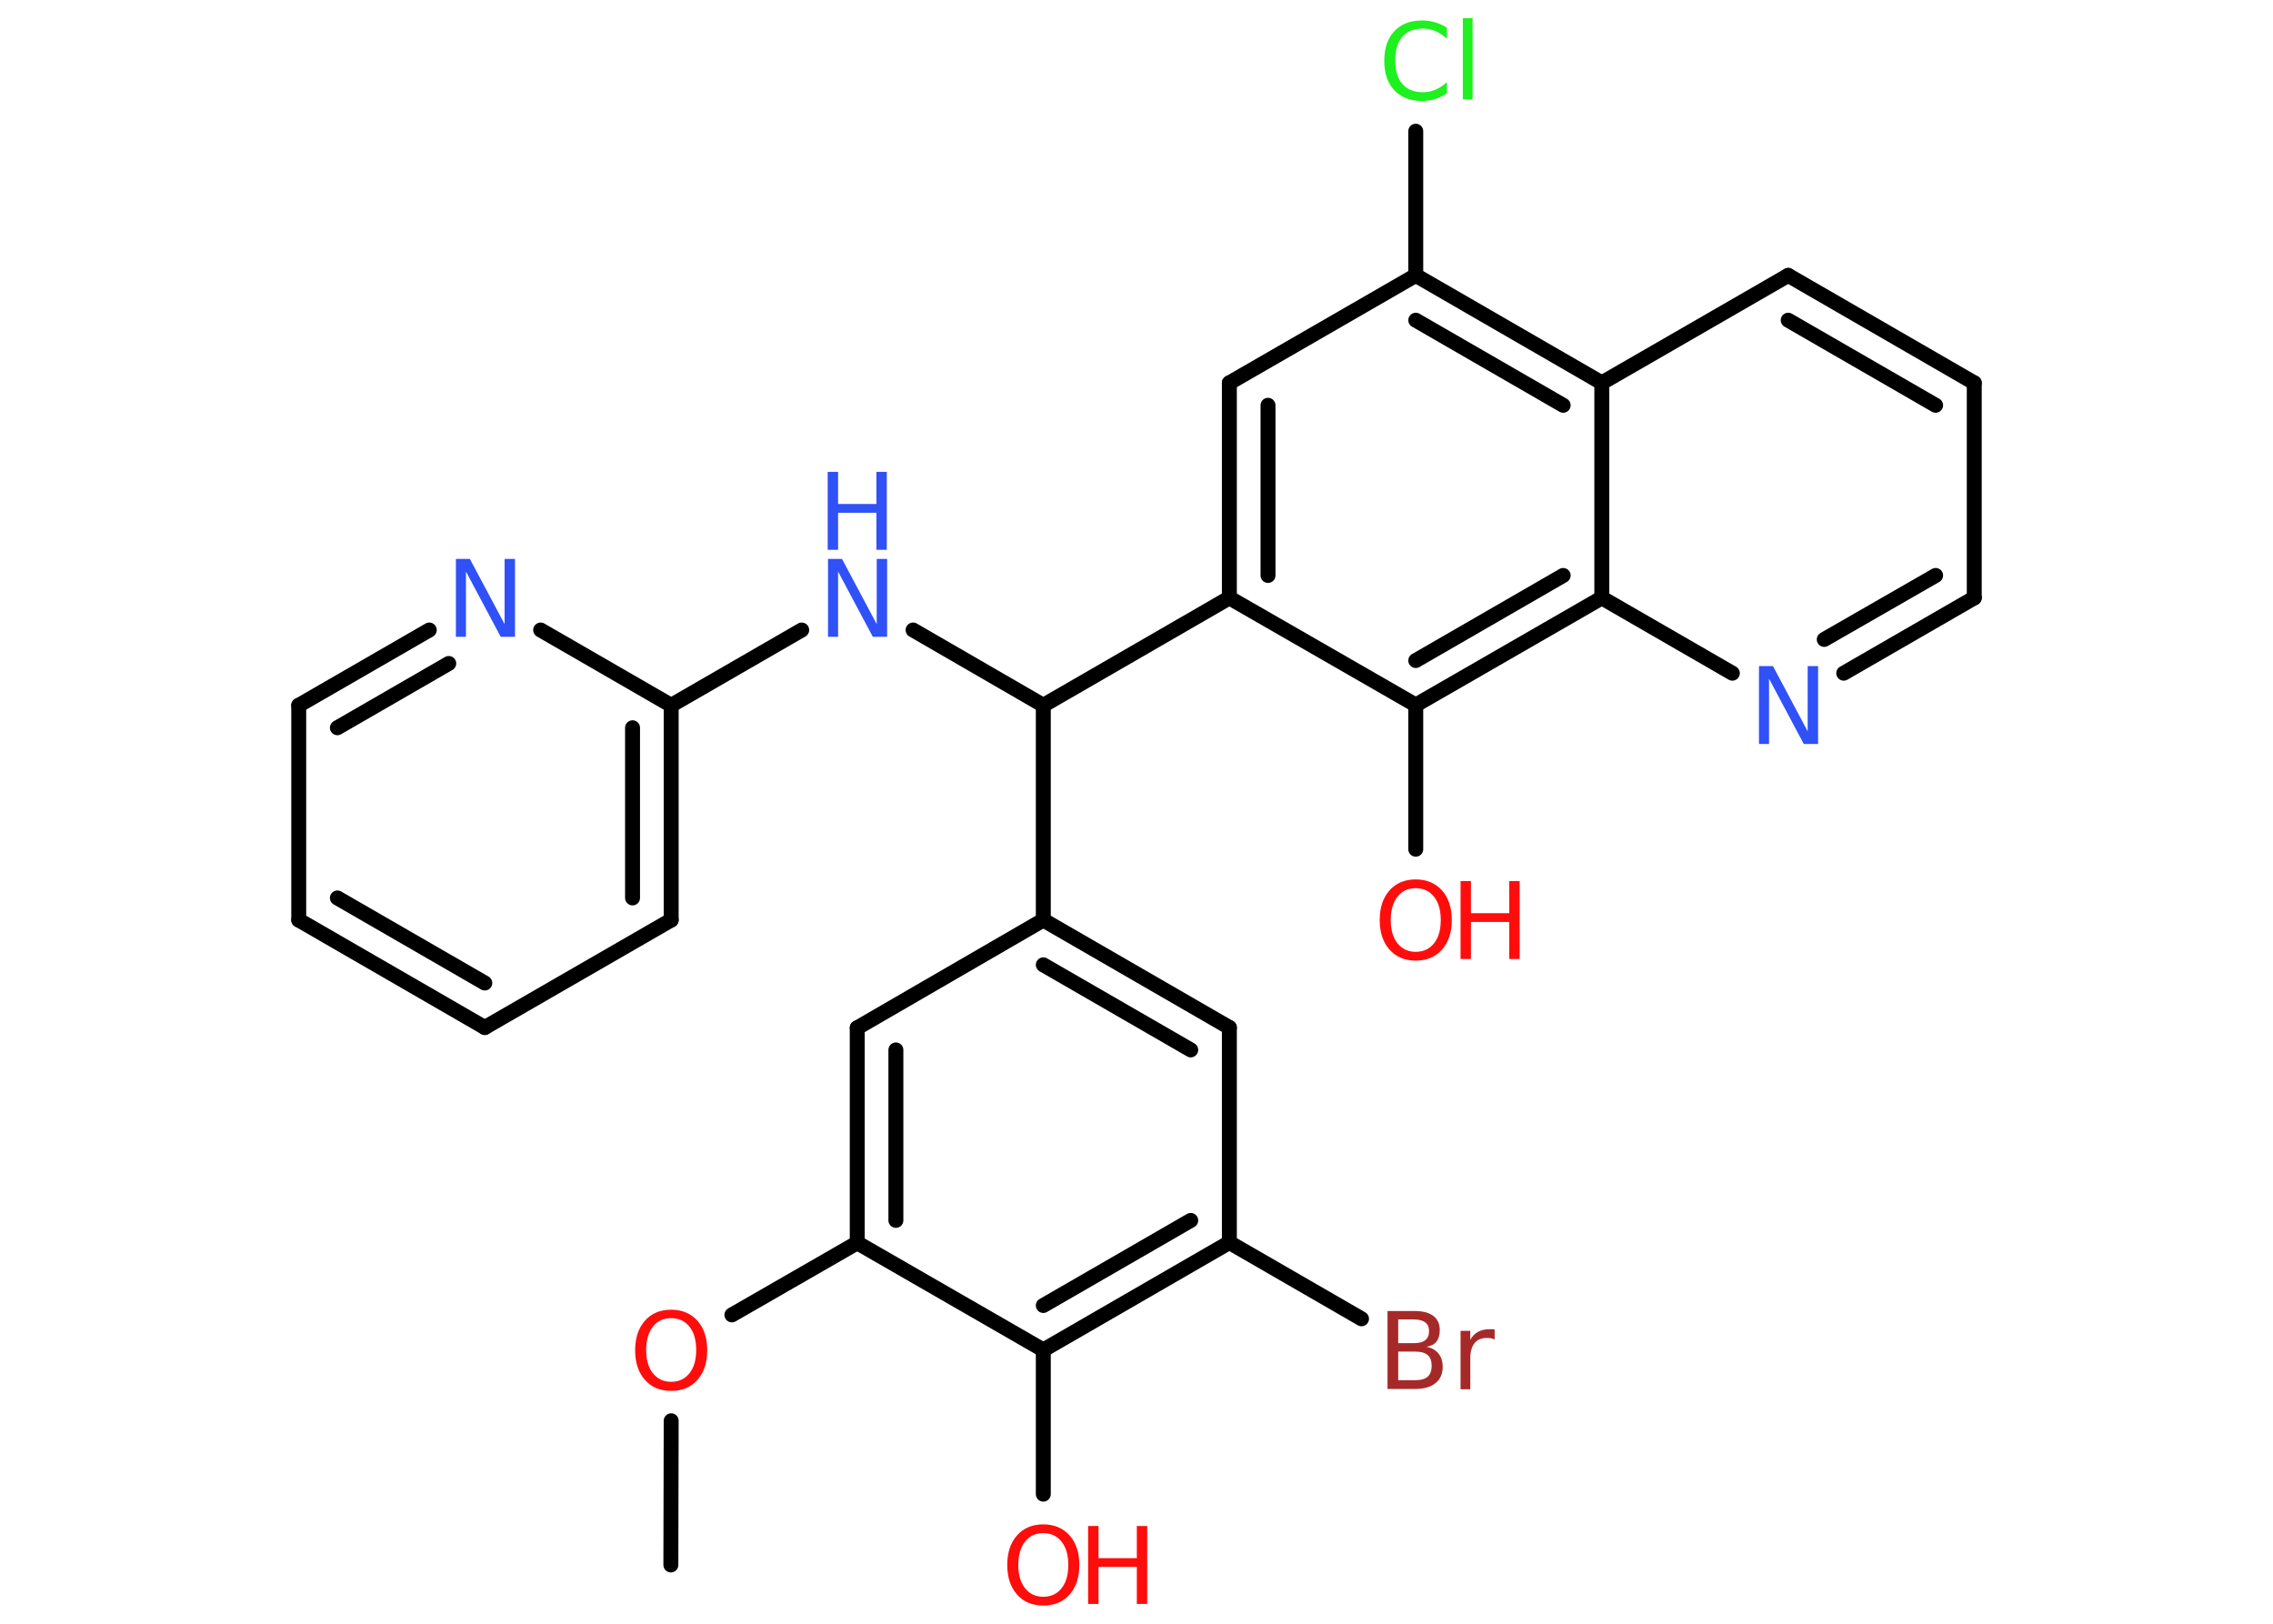 <?xml version='1.0' encoding='UTF-8'?>
<!DOCTYPE svg PUBLIC "-//W3C//DTD SVG 1.1//EN" "http://www.w3.org/Graphics/SVG/1.1/DTD/svg11.dtd">
<svg version='1.2' xmlns='http://www.w3.org/2000/svg' xmlns:xlink='http://www.w3.org/1999/xlink' width='70.0mm' height='50.0mm' viewBox='0 0 70.0 50.0'>
  <desc>Generated by the Chemistry Development Kit (http://github.com/cdk)</desc>
  <g stroke-linecap='round' stroke-linejoin='round' stroke='#000000' stroke-width='.46' fill='#FF0D0D'>
    <rect x='.0' y='.0' width='70.0' height='50.0' fill='#FFFFFF' stroke='none'/>
    <g id='mol1' class='mol'>
      <line id='mol1bnd1' class='bond' x1='20.66' y1='48.19' x2='20.67' y2='43.75'/>
      <line id='mol1bnd2' class='bond' x1='22.54' y1='40.49' x2='26.4' y2='38.27'/>
      <g id='mol1bnd3' class='bond'>
        <line x1='26.4' y1='31.65' x2='26.4' y2='38.27'/>
        <line x1='27.59' y1='32.33' x2='27.59' y2='37.58'/>
      </g>
      <line id='mol1bnd4' class='bond' x1='26.4' y1='31.65' x2='32.13' y2='28.33'/>
      <line id='mol1bnd5' class='bond' x1='32.13' y1='28.33' x2='32.13' y2='21.72'/>
      <line id='mol1bnd6' class='bond' x1='32.13' y1='21.72' x2='28.12' y2='19.4'/>
      <line id='mol1bnd7' class='bond' x1='24.69' y1='19.4' x2='20.67' y2='21.72'/>
      <g id='mol1bnd8' class='bond'>
        <line x1='20.67' y1='28.33' x2='20.67' y2='21.72'/>
        <line x1='19.48' y1='27.65' x2='19.48' y2='22.41'/>
      </g>
      <line id='mol1bnd9' class='bond' x1='20.67' y1='28.33' x2='14.93' y2='31.64'/>
      <g id='mol1bnd10' class='bond'>
        <line x1='9.2' y1='28.33' x2='14.93' y2='31.64'/>
        <line x1='10.39' y1='27.65' x2='14.93' y2='30.27'/>
      </g>
      <line id='mol1bnd11' class='bond' x1='9.2' y1='28.33' x2='9.2' y2='21.72'/>
      <g id='mol1bnd12' class='bond'>
        <line x1='13.22' y1='19.4' x2='9.2' y2='21.72'/>
        <line x1='13.82' y1='20.43' x2='10.39' y2='22.41'/>
      </g>
      <line id='mol1bnd13' class='bond' x1='20.67' y1='21.72' x2='16.65' y2='19.4'/>
      <line id='mol1bnd14' class='bond' x1='32.13' y1='21.72' x2='37.86' y2='18.41'/>
      <g id='mol1bnd15' class='bond'>
        <line x1='37.86' y1='11.79' x2='37.86' y2='18.41'/>
        <line x1='39.05' y1='12.48' x2='39.05' y2='17.72'/>
      </g>
      <line id='mol1bnd16' class='bond' x1='37.86' y1='11.79' x2='43.6' y2='8.48'/>
      <line id='mol1bnd17' class='bond' x1='43.6' y1='8.48' x2='43.6' y2='4.04'/>
      <g id='mol1bnd18' class='bond'>
        <line x1='49.33' y1='11.79' x2='43.6' y2='8.48'/>
        <line x1='48.14' y1='12.48' x2='43.6' y2='9.86'/>
      </g>
      <line id='mol1bnd19' class='bond' x1='49.33' y1='11.79' x2='55.07' y2='8.48'/>
      <g id='mol1bnd20' class='bond'>
        <line x1='60.8' y1='11.79' x2='55.07' y2='8.48'/>
        <line x1='59.61' y1='12.48' x2='55.07' y2='9.86'/>
      </g>
      <line id='mol1bnd21' class='bond' x1='60.8' y1='11.79' x2='60.8' y2='18.41'/>
      <g id='mol1bnd22' class='bond'>
        <line x1='56.78' y1='20.73' x2='60.8' y2='18.41'/>
        <line x1='56.18' y1='19.69' x2='59.61' y2='17.72'/>
      </g>
      <line id='mol1bnd23' class='bond' x1='53.35' y1='20.73' x2='49.33' y2='18.41'/>
      <line id='mol1bnd24' class='bond' x1='49.33' y1='11.79' x2='49.33' y2='18.41'/>
      <g id='mol1bnd25' class='bond'>
        <line x1='43.6' y1='21.71' x2='49.33' y2='18.41'/>
        <line x1='43.6' y1='20.34' x2='48.14' y2='17.72'/>
      </g>
      <line id='mol1bnd26' class='bond' x1='37.86' y1='18.41' x2='43.6' y2='21.71'/>
      <line id='mol1bnd27' class='bond' x1='43.6' y1='21.71' x2='43.6' y2='26.15'/>
      <g id='mol1bnd28' class='bond'>
        <line x1='37.86' y1='31.64' x2='32.13' y2='28.33'/>
        <line x1='36.67' y1='32.33' x2='32.13' y2='29.71'/>
      </g>
      <line id='mol1bnd29' class='bond' x1='37.86' y1='31.64' x2='37.86' y2='38.26'/>
      <line id='mol1bnd30' class='bond' x1='37.86' y1='38.26' x2='41.93' y2='40.61'/>
      <g id='mol1bnd31' class='bond'>
        <line x1='32.13' y1='41.57' x2='37.86' y2='38.26'/>
        <line x1='32.13' y1='40.2' x2='36.67' y2='37.58'/>
      </g>
      <line id='mol1bnd32' class='bond' x1='26.4' y1='38.27' x2='32.13' y2='41.57'/>
      <line id='mol1bnd33' class='bond' x1='32.13' y1='41.57' x2='32.13' y2='46.01'/>
      <path id='mol1atm2' class='atom' d='M20.67 40.59q-.36 .0 -.56 .26q-.21 .26 -.21 .72q.0 .46 .21 .72q.21 .26 .56 .26q.35 .0 .56 -.26q.21 -.26 .21 -.72q.0 -.46 -.21 -.72q-.21 -.26 -.56 -.26zM20.67 40.33q.5 .0 .81 .34q.3 .34 .3 .91q.0 .57 -.3 .91q-.3 .34 -.81 .34q-.51 .0 -.81 -.34q-.3 -.34 -.3 -.91q.0 -.57 .3 -.91q.3 -.34 .81 -.34z' stroke='none'/>
      <g id='mol1atm7' class='atom'>
        <path d='M25.49 17.21h.44l1.07 2.01v-2.01h.32v2.4h-.44l-1.07 -2.01v2.01h-.31v-2.4z' stroke='none' fill='#3050F8'/>
        <path d='M25.49 14.53h.32v.99h1.18v-.99h.32v2.4h-.32v-1.14h-1.18v1.14h-.32v-2.4z' stroke='none' fill='#3050F8'/>
      </g>
      <path id='mol1atm13' class='atom' d='M14.03 17.21h.44l1.07 2.01v-2.01h.32v2.4h-.44l-1.07 -2.01v2.01h-.31v-2.4z' stroke='none' fill='#3050F8'/>
      <path id='mol1atm17' class='atom' d='M44.56 .85v.34q-.17 -.15 -.35 -.23q-.18 -.08 -.39 -.08q-.41 .0 -.63 .25q-.22 .25 -.22 .73q.0 .48 .22 .73q.22 .25 .63 .25q.21 .0 .39 -.08q.18 -.08 .35 -.23v.34q-.17 .12 -.36 .18q-.19 .06 -.4 .06q-.55 .0 -.86 -.33q-.31 -.33 -.31 -.91q.0 -.58 .31 -.91q.31 -.33 .86 -.33q.21 .0 .41 .06q.19 .06 .36 .17zM45.05 .56h.3v2.5h-.3v-2.5z' stroke='none' fill='#1FF01F'/>
      <path id='mol1atm22' class='atom' d='M54.16 20.51h.44l1.07 2.01v-2.01h.32v2.4h-.44l-1.07 -2.01v2.01h-.31v-2.4z' stroke='none' fill='#3050F8'/>
      <g id='mol1atm25' class='atom'>
        <path d='M43.6 27.35q-.36 .0 -.56 .26q-.21 .26 -.21 .72q.0 .46 .21 .72q.21 .26 .56 .26q.35 .0 .56 -.26q.21 -.26 .21 -.72q.0 -.46 -.21 -.72q-.21 -.26 -.56 -.26zM43.6 27.08q.5 .0 .81 .34q.3 .34 .3 .91q.0 .57 -.3 .91q-.3 .34 -.81 .34q-.51 .0 -.81 -.34q-.3 -.34 -.3 -.91q.0 -.57 .3 -.91q.3 -.34 .81 -.34z' stroke='none'/>
        <path d='M44.98 27.13h.32v.99h1.18v-.99h.32v2.4h-.32v-1.14h-1.18v1.14h-.32v-2.4z' stroke='none'/>
      </g>
      <path id='mol1atm28' class='atom' d='M43.06 41.62v.88h.52q.27 .0 .39 -.11q.12 -.11 .12 -.33q.0 -.23 -.12 -.33q-.12 -.11 -.39 -.11h-.52zM43.06 40.64v.72h.48q.24 .0 .35 -.09q.12 -.09 .12 -.28q.0 -.18 -.12 -.27q-.12 -.09 -.35 -.09h-.48zM42.74 40.37h.83q.37 .0 .57 .15q.2 .15 .2 .44q.0 .22 -.1 .35q-.1 .13 -.31 .16q.24 .05 .37 .21q.13 .16 .13 .41q.0 .32 -.22 .5q-.22 .18 -.62 .18h-.86v-2.4zM46.03 41.25q-.05 -.03 -.11 -.04q-.06 -.01 -.13 -.01q-.25 .0 -.38 .16q-.13 .16 -.13 .47v.95h-.3v-1.8h.3v.28q.09 -.17 .24 -.25q.15 -.08 .36 -.08q.03 .0 .07 .0q.04 .0 .08 .01v.31z' stroke='none' fill='#A62929'/>
      <g id='mol1atm30' class='atom'>
        <path d='M32.13 47.21q-.36 .0 -.56 .26q-.21 .26 -.21 .72q.0 .46 .21 .72q.21 .26 .56 .26q.35 .0 .56 -.26q.21 -.26 .21 -.72q.0 -.46 -.21 -.72q-.21 -.26 -.56 -.26zM32.13 46.94q.5 .0 .81 .34q.3 .34 .3 .91q.0 .57 -.3 .91q-.3 .34 -.81 .34q-.51 .0 -.81 -.34q-.3 -.34 -.3 -.91q.0 -.57 .3 -.91q.3 -.34 .81 -.34z' stroke='none'/>
        <path d='M33.51 46.99h.32v.99h1.18v-.99h.32v2.4h-.32v-1.14h-1.18v1.14h-.32v-2.4z' stroke='none'/>
      </g>
    </g>
  </g>
</svg>
